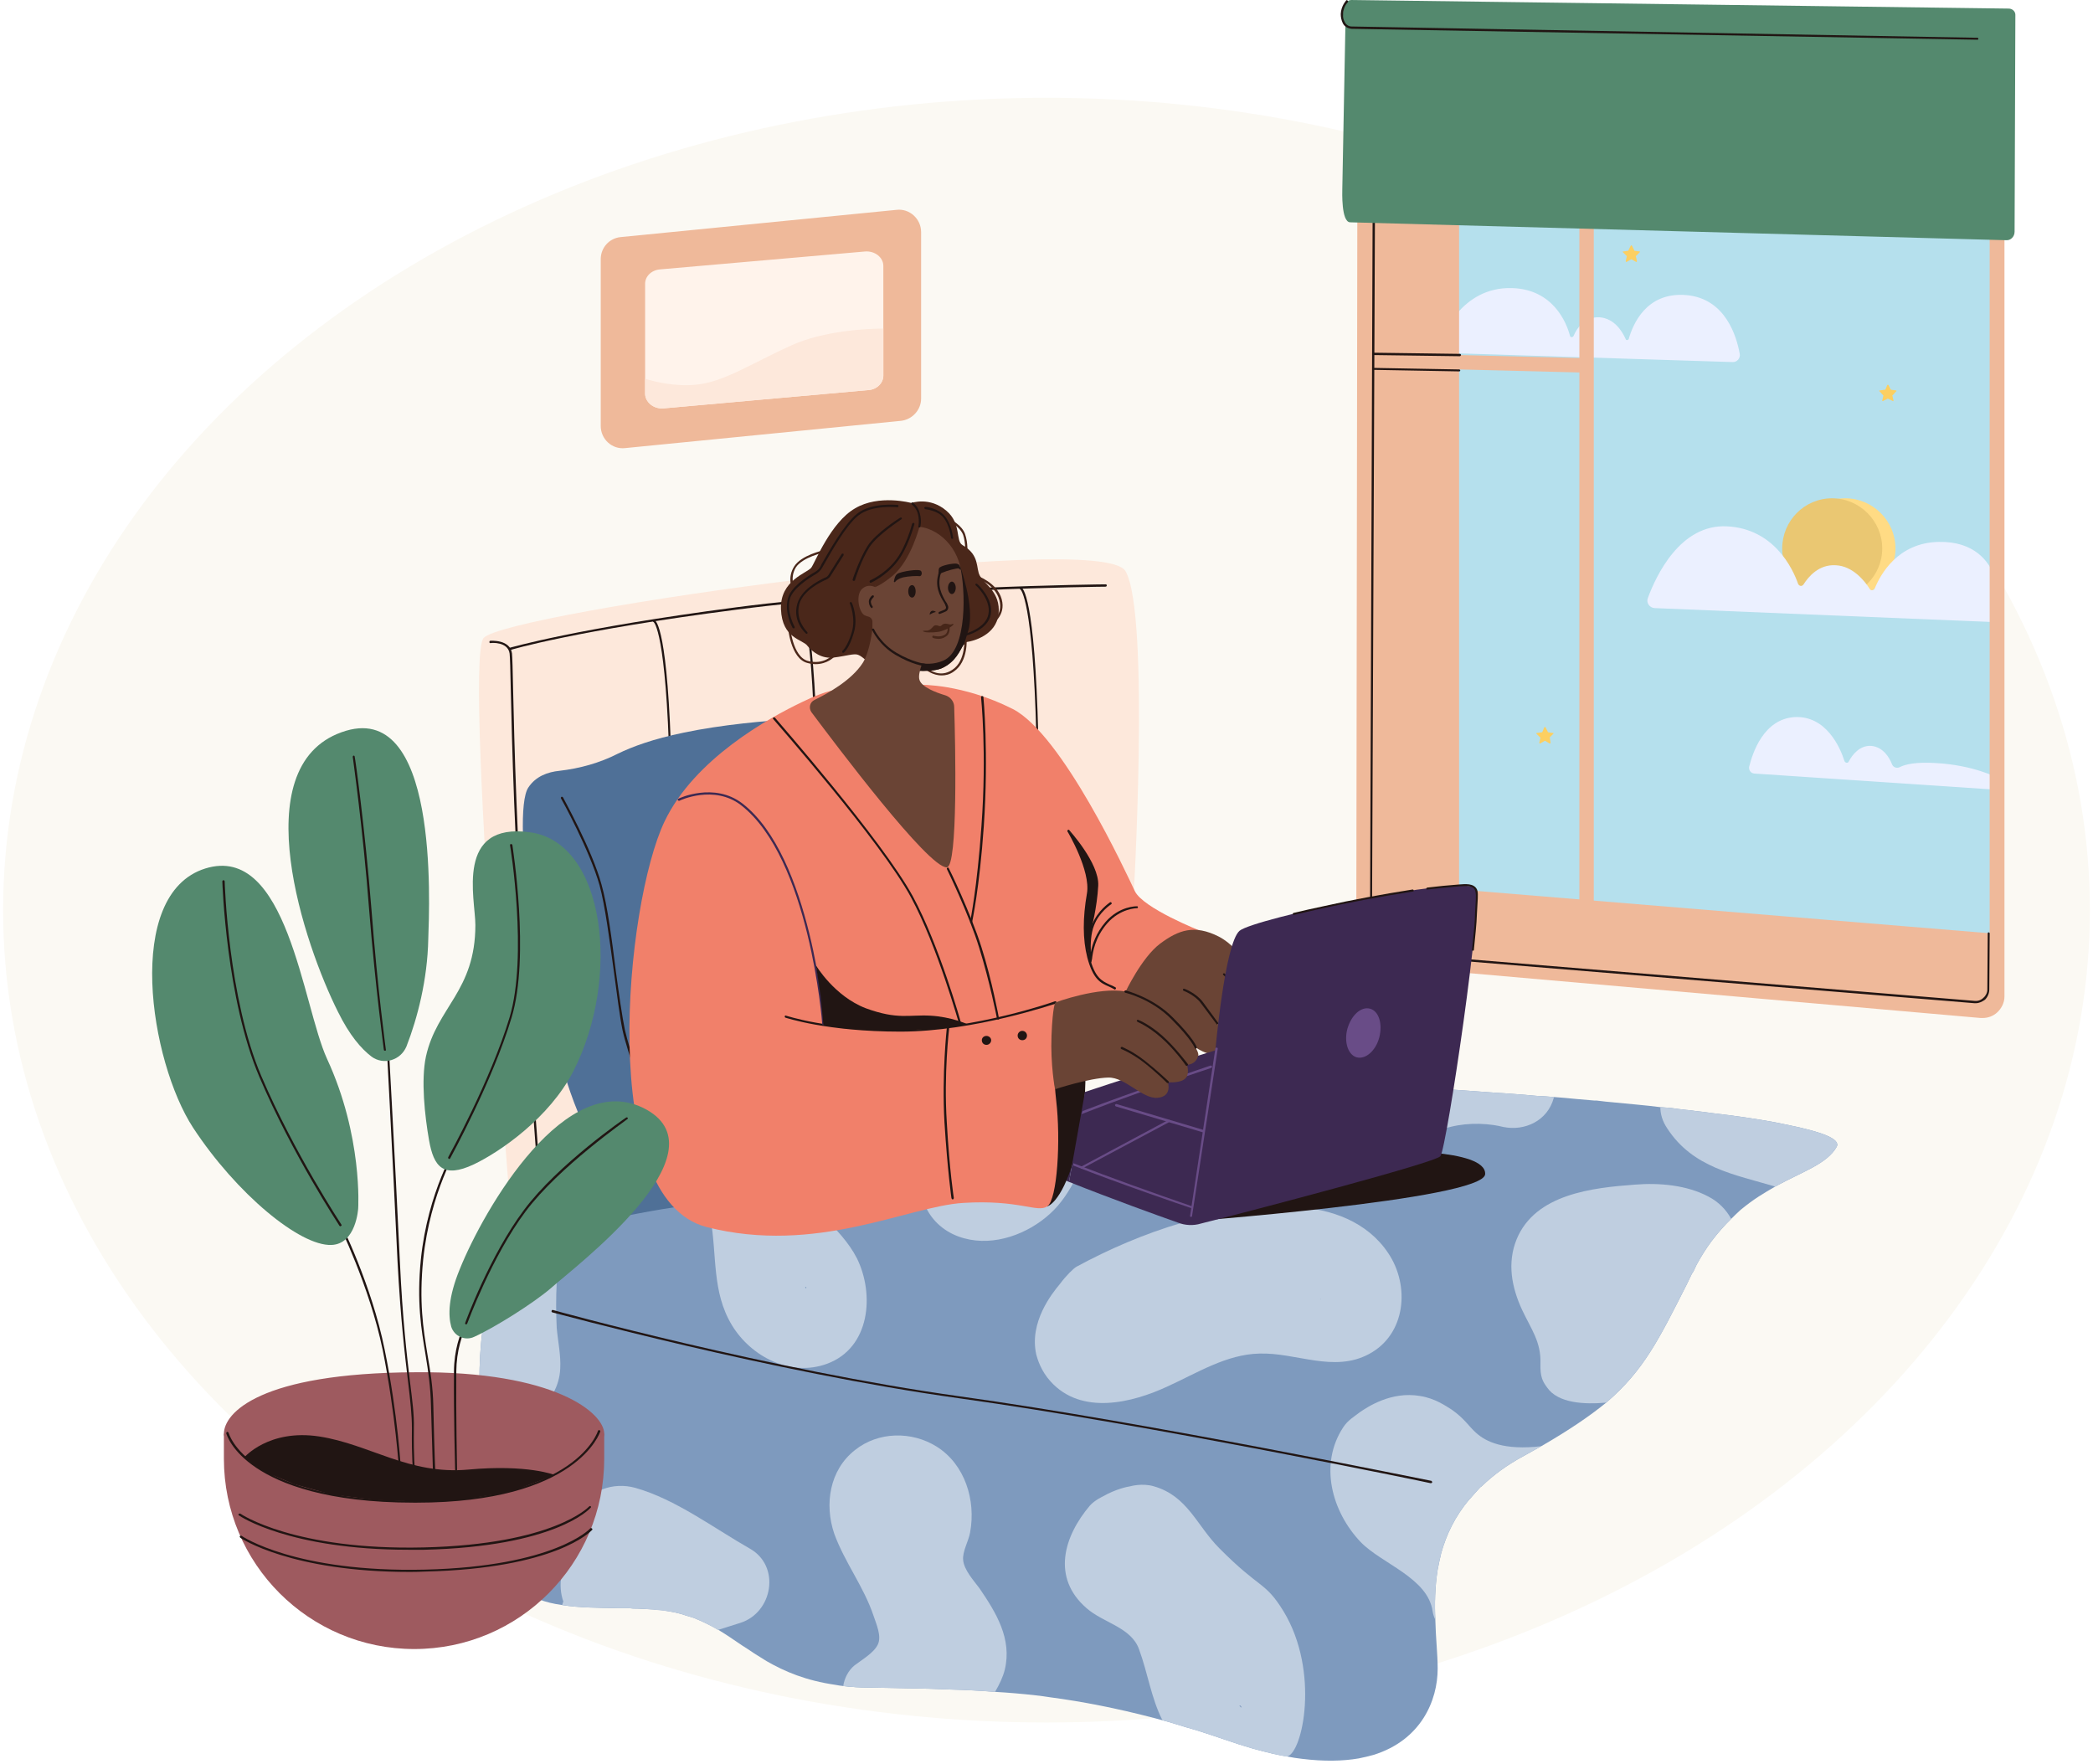 <svg width="337" height="284" viewBox="0 0 337 284" fill="none" xmlns="http://www.w3.org/2000/svg">
<ellipse cx="168.5" cy="146.545" rx="168" ry="130.8" fill="#FBF9F3"/>
<path d="M320.802 17.804V159.522C320.802 160.839 319.674 161.967 318.295 161.842L223.21 153.505C220.703 153.255 218.822 151.186 218.822 148.742V137.71L218.885 124.297V100.729L218.948 79.042L219.01 15.924C219.01 14.67 219.95 13.667 221.079 13.73L318.796 15.547C319.924 15.61 320.802 16.55 320.802 17.804Z" fill="#B5E0ED"/>
<path d="M320.865 127.117L282.443 124.548C281.879 124.485 281.565 123.983 281.628 123.482C282.192 121.226 283.947 115.772 288.962 115.459C294.039 115.208 296.295 120.348 296.985 122.542C297.11 122.855 297.549 122.918 297.674 122.605C298.238 121.539 299.429 119.972 301.309 120.097C303.19 120.285 304.193 121.915 304.631 123.043C304.819 123.545 305.384 123.733 305.822 123.545C306.763 123.043 308.58 122.667 311.589 122.855C317.794 123.169 321.618 125.237 321.618 125.237L320.865 127.117Z" fill="#EBF0FF"/>
<path d="M231.547 56.791L278.933 58.295C279.685 58.358 280.249 57.668 280.124 56.979C279.622 54.221 277.867 48.078 271.536 47.514C265.018 46.95 262.887 52.34 262.26 54.534C262.197 54.785 261.821 54.848 261.758 54.597C261.194 53.343 259.941 51.275 257.559 51.087C255.114 50.962 253.861 52.904 253.359 54.096C253.234 54.346 252.858 54.346 252.795 54.096C252.231 51.902 250.037 46.574 243.456 46.386C235.12 46.135 232.174 54.534 232.174 54.534L231.547 56.791Z" fill="#EBF0FF"/>
<path d="M289.088 88.319C289.088 92.706 292.723 96.342 297.111 96.342C301.561 96.342 305.197 92.706 305.197 88.319C305.197 83.868 301.561 80.233 297.111 80.233C292.723 80.233 289.088 83.868 289.088 88.319Z" fill="#FFDB84"/>
<path d="M286.956 88.319C286.956 92.706 290.529 96.342 294.979 96.342C299.429 96.342 303.065 92.706 303.065 88.319C303.065 83.868 299.429 80.233 294.979 80.233C290.529 80.233 286.956 83.868 286.956 88.319Z" fill="#EAC772"/>
<path d="M321.052 92.581V100.165L266.396 97.909C265.581 97.846 265.017 97.031 265.33 96.279C266.646 92.707 270.533 84.37 278.054 84.746C285.638 85.122 288.647 91.516 289.524 94.023C289.713 94.399 290.151 94.462 290.402 94.085C291.154 92.894 292.846 90.826 295.604 91.014C298.3 91.139 300.243 93.521 301.057 94.838C301.245 95.151 301.747 95.088 301.872 94.712C302.75 92.581 305.508 87.379 312.152 87.253C317.981 87.128 320.237 90.513 321.052 92.581Z" fill="#EBF0FF"/>
<path d="M304.067 61.993L304.443 62.745L305.32 62.871C305.383 62.871 305.383 62.996 305.32 62.996L304.756 63.623C304.714 63.623 304.694 63.644 304.694 63.686L304.882 64.501C304.882 64.563 304.819 64.626 304.756 64.563L304.004 64.187C304.004 64.187 303.983 64.187 303.941 64.187L303.189 64.563C303.127 64.626 303.064 64.563 303.064 64.501L303.252 63.686C303.252 63.644 303.231 63.623 303.189 63.623L302.625 62.996C302.562 62.996 302.562 62.871 302.625 62.871L303.503 62.745C303.503 62.745 303.524 62.745 303.565 62.745L303.879 61.993C303.941 61.931 304.004 61.931 304.067 61.993Z" fill="#FCCF61"/>
<path d="M262.761 39.554L263.137 40.306C263.137 40.348 263.137 40.369 263.137 40.369L264.015 40.494C264.077 40.494 264.077 40.557 264.015 40.619L263.451 41.184C263.409 41.184 263.388 41.204 263.388 41.246L263.576 42.061C263.576 42.124 263.513 42.186 263.451 42.186L262.698 41.748C262.657 41.748 262.636 41.748 262.636 41.748L261.884 42.186C261.821 42.186 261.758 42.124 261.758 42.061L261.946 41.246C261.946 41.204 261.925 41.184 261.884 41.184L261.319 40.619C261.257 40.557 261.257 40.494 261.319 40.494L262.197 40.369C262.197 40.369 262.197 40.348 262.197 40.306L262.573 39.554C262.636 39.491 262.698 39.491 262.761 39.554Z" fill="#FCCF61"/>
<path d="M248.847 117.089L249.223 117.841C249.223 117.882 249.244 117.903 249.286 117.903L250.101 118.029C250.163 118.029 250.163 118.091 250.101 118.154L249.537 118.718C249.495 118.718 249.495 118.739 249.537 118.781L249.662 119.596C249.662 119.658 249.599 119.721 249.537 119.721L248.784 119.282C248.784 119.282 248.764 119.282 248.722 119.282L247.97 119.721C247.907 119.721 247.844 119.658 247.844 119.596L248.032 118.781C248.032 118.739 248.011 118.718 247.97 118.718L247.405 118.154C247.343 118.091 247.343 118.029 247.405 118.029L248.283 117.903C248.283 117.903 248.304 117.882 248.346 117.841L248.659 117.089C248.722 117.026 248.784 117.026 248.847 117.089Z" fill="#FCCF61"/>
<path d="M234.932 14.67V149.556L219.012 147.864L220.391 32.596L234.932 14.67Z" fill="#EFB99A"/>
<path d="M254.927 59.987L219.952 59.11L220.015 56.791L254.99 57.668L254.927 59.987Z" fill="#EFB99A"/>
<path d="M320.864 150.308L232.737 143.038C228.391 144.542 224.024 146.046 219.637 147.551C219.323 149.18 219.637 150.308 219.95 150.998C221.329 154.445 226.531 156.326 232.674 155.323C257.161 157.245 281.648 159.167 306.134 161.089L320.363 162.406L321.178 156.2L320.864 150.308Z" fill="#EFB99A"/>
<path d="M256.62 156.827H254.301V15.485H256.62V156.827Z" fill="#EFB99A"/>
<path fill-rule="evenodd" clip-rule="evenodd" d="M319.234 163.909C319.109 163.909 319.004 163.909 318.921 163.909L223.836 155.573C220.702 155.322 218.383 152.752 218.383 149.618L218.571 16.863C218.571 15.923 218.947 15.046 219.636 14.356C220.201 13.792 221.015 13.479 221.83 13.479L319.548 15.359C321.303 15.359 322.744 16.863 322.744 18.744V160.462C322.744 161.402 322.305 162.342 321.553 163.032C320.926 163.596 320.112 163.909 319.234 163.909ZM319.109 161.59C319.422 161.59 319.736 161.528 319.986 161.277C320.237 161.089 320.362 160.775 320.362 160.462V18.744C320.362 18.18 319.986 17.678 319.548 17.678L221.83 15.798C221.579 15.798 221.391 15.923 221.266 16.048C221.015 16.236 220.953 16.55 220.953 16.863L220.702 149.618C220.702 151.562 222.144 153.129 224.024 153.254L319.109 161.59Z" fill="#EFB99A"/>
<path d="M220.766 152.44C220.641 152.44 220.578 152.314 220.578 152.252L221.017 32.534C221.017 32.408 221.08 32.346 221.205 32.346C221.33 32.346 221.393 32.408 221.393 32.534L220.892 152.252C220.892 152.314 220.829 152.44 220.766 152.44Z" fill="#211513"/>
<path d="M323.435 1.382L217.757 0.003C216.691 -0.06 216.315 0.943 216.253 1.507L216.19 3.137L216.629 4.014L216.127 30.465C216.127 30.841 215.939 35.73 217.381 35.793L322.996 38.676C323.748 38.739 324.375 38.112 324.375 37.297L324.5 2.385C324.5 1.821 323.999 1.382 323.435 1.382Z" fill="#54896E"/>
<path d="M318.107 161.528C318.023 161.528 317.96 161.528 317.919 161.528L222.207 153.63C222.082 153.63 221.643 153.568 221.643 153.442C221.58 153.254 221.894 153.191 221.956 153.254L317.919 161.152C318.483 161.214 318.984 161.026 319.36 160.65C319.736 160.337 319.987 159.835 319.987 159.334L320.05 150.308C320.05 150.183 320.113 150.12 320.175 150.12C320.301 150.12 320.363 150.183 320.363 150.308L320.301 159.334C320.301 159.898 320.05 160.525 319.611 160.964C319.172 161.277 318.671 161.528 318.107 161.528Z" fill="#211513"/>
<path d="M220.957 153.129C220.894 153.129 220.831 153.066 220.769 153.003C220.706 152.941 220.706 152.753 220.831 152.69L233.806 143.727C233.869 143.664 233.994 143.727 234.057 143.852C234.12 143.915 234.119 144.04 233.994 144.103L221.019 153.066C221.019 153.108 220.999 153.129 220.957 153.129Z" fill="#211513"/>
<path d="M234.93 59.799L221.14 59.548C221.015 59.548 220.952 59.486 220.952 59.36C220.952 59.298 221.015 59.235 221.14 59.235L234.93 59.486C235.055 59.486 235.118 59.548 235.118 59.674C235.118 59.736 235.055 59.799 234.93 59.799Z" fill="#211513"/>
<path d="M235.059 57.354L221.207 57.166C221.081 57.166 221.019 57.103 221.019 56.978C221.019 56.895 221.081 56.832 221.207 56.79L235.059 56.978C235.121 56.978 235.247 57.041 235.247 57.166C235.247 57.229 235.121 57.354 235.059 57.354Z" fill="#211513"/>
<path d="M318.421 6.396L217.632 4.641C217.005 4.578 216.441 4.265 216.19 3.701C215.981 3.241 215.877 2.76 215.877 2.259C215.94 0.88 216.754 0.128 216.754 0.065C216.817 0.002 216.942 0.002 217.005 0.128C217.068 0.19 217.068 0.253 217.005 0.378C217.005 0.378 216.253 1.068 216.253 2.322C216.211 2.739 216.295 3.136 216.504 3.512C216.692 3.951 217.13 4.265 217.632 4.265L318.421 6.082C318.483 6.082 318.546 6.145 318.546 6.27C318.546 6.333 318.483 6.396 318.421 6.396Z" fill="#211513"/>
<path d="M83.936 215.934C83.936 215.934 74.472 106.872 77.856 102.735C81.304 98.598 177.266 85.122 181.215 91.954C185.226 98.786 182.468 145.545 182.468 145.545L83.936 215.934Z" fill="#FDE8DB"/>
<path d="M112.14 194.874C112.015 194.874 111.952 194.811 111.952 194.748C111.89 194.247 108.379 146.548 107.815 123.733C107.251 101.669 105.308 100.228 105.245 100.165C105.12 100.102 105.12 100.04 105.12 99.914C105.183 99.852 105.308 99.789 105.371 99.852C105.622 99.914 107.565 101.168 108.129 123.733C108.693 146.548 112.266 194.247 112.328 194.686C112.328 194.811 112.266 194.874 112.14 194.874Z" fill="#211513"/>
<path d="M135.583 191.741C135.457 191.741 135.395 191.678 135.395 191.615C135.332 191.114 131.759 143.477 131.195 120.599C130.694 98.536 128.751 97.094 128.688 97.032C128.563 96.969 128.5 96.906 128.563 96.844C128.563 96.718 128.688 96.656 128.813 96.718C129.001 96.781 131.007 98.035 131.571 120.599C132.135 143.415 135.708 191.114 135.708 191.553C135.708 191.678 135.645 191.741 135.583 191.741Z" fill="#211513"/>
<path d="M171.187 189.608C171.062 189.608 170.999 189.546 170.999 189.483C170.999 188.982 167.426 141.345 166.862 118.467C166.298 96.404 164.355 94.962 164.292 94.9C164.23 94.9 164.167 94.774 164.167 94.712C164.23 94.586 164.355 94.523 164.418 94.586C164.668 94.649 166.612 95.902 167.176 118.467C167.74 141.282 171.312 188.982 171.375 189.42C171.375 189.546 171.313 189.608 171.187 189.608Z" fill="#211513"/>
<path d="M82.118 104.678C81.993 104.678 81.93 104.616 81.93 104.553C81.867 104.428 81.93 104.365 82.055 104.302C82.118 104.302 92.711 101.168 118.535 97.784C144.359 94.399 177.704 94.085 178.018 94.085C178.143 94.085 178.206 94.148 178.206 94.273C178.206 94.336 178.143 94.462 178.018 94.462C177.704 94.462 144.421 94.775 118.597 98.16C92.773 101.482 82.243 104.616 82.118 104.678Z" fill="#211513"/>
<path d="M88.324 210.105C88.261 210.105 88.136 210.042 88.136 209.98C88.136 209.729 86.444 188.481 84.313 157.454C82.808 135.203 82.432 119.533 82.244 111.134C82.182 107.812 82.119 105.806 82.056 105.242C81.805 103.299 79.11 103.487 78.985 103.55C78.859 103.55 78.797 103.487 78.797 103.362C78.797 103.299 78.859 103.174 78.922 103.174C78.985 103.174 82.119 102.923 82.432 105.18C82.495 105.806 82.558 107.812 82.62 111.134C82.808 119.533 83.184 135.14 84.689 157.392C86.757 188.418 88.512 209.729 88.512 209.917C88.512 210.042 88.45 210.105 88.324 210.105Z" fill="#211513"/>
<path d="M138.469 115.396C138.469 115.396 122.235 115.396 110.075 117.966C105.186 118.969 101.801 120.222 99.482 121.351C96.536 122.855 93.339 123.732 90.08 124.108C88.2 124.296 86.257 124.986 85.066 126.804C82.245 131.003 86.507 163.095 93.026 179.016C99.545 194.874 106.941 203.962 106.941 203.962L131.637 191.802L138.469 115.396Z" fill="#4F7097"/>
<path d="M295.73 184.657C294.163 187.415 290.277 188.606 285.827 191.05C284.949 191.552 284.051 192.095 283.132 192.68C282.171 193.307 281.21 194.017 280.249 194.811C279.747 195.271 279.246 195.751 278.744 196.253C277.658 197.297 276.592 198.509 275.548 199.888C274.712 201.016 273.918 202.27 273.166 203.649C273.04 203.942 272.894 204.255 272.727 204.589C272.643 204.756 272.539 204.924 272.414 205.091C272.121 205.676 271.849 206.24 271.599 206.783C267.148 215.558 264.704 220.635 258.624 225.838C255.929 228.031 252.607 230.288 248.157 232.858C247.279 233.359 246.381 233.861 245.461 234.362C242.641 235.866 240.384 237.559 238.567 239.314C238.483 239.355 238.399 239.418 238.316 239.502C237.773 240.087 237.25 240.672 236.749 241.257C236.707 241.299 236.644 241.361 236.561 241.445C234.242 244.203 232.863 247.149 232.048 250.095C231.839 250.972 231.651 251.85 231.484 252.727C231.045 255.485 230.982 258.243 231.108 260.813C231.17 263.696 231.484 266.391 231.484 268.648C231.484 273.85 228.789 280.181 221.142 282.563C220.389 282.771 219.596 282.96 218.76 283.127C216.19 283.565 213.181 283.628 209.609 283.189C208.857 283.106 208.063 282.98 207.227 282.813C206.475 282.688 205.722 282.542 204.97 282.375C203.926 282.124 202.86 281.852 201.774 281.56C201.063 281.351 200.311 281.121 199.517 280.87C198.89 280.661 198.264 280.452 197.637 280.243C196.174 279.742 194.733 279.261 193.312 278.802C192.518 278.551 191.745 278.321 190.993 278.112C190.032 277.82 189.071 277.527 188.11 277.235C187.775 277.151 187.462 277.068 187.169 276.984C186.71 276.859 186.25 276.733 185.79 276.608C179.773 275.041 174.32 273.975 169.118 273.286C168.324 273.161 167.551 273.056 166.799 272.973C164.584 272.722 162.39 272.534 160.217 272.408C157.835 272.22 155.454 272.095 153.072 272.032C151.943 271.991 150.794 271.949 149.624 271.907C146.49 271.844 143.356 271.782 140.097 271.719H139.909C139.157 271.719 138.446 271.698 137.778 271.656C137.444 271.615 137.13 271.594 136.838 271.594C136.503 271.552 136.148 271.51 135.772 271.468C135.354 271.426 134.936 271.364 134.519 271.28C129.755 270.591 126.37 269.149 123.424 267.457C122.756 267.039 122.087 266.621 121.419 266.203C120.75 265.744 120.081 265.305 119.413 264.887C118.744 264.427 118.096 263.989 117.47 263.571C116.843 263.153 116.216 262.756 115.589 262.38C114.398 261.69 113.082 261.063 111.703 260.499C111.285 260.374 110.867 260.249 110.45 260.123C110.115 259.998 109.781 259.893 109.447 259.81C108.987 259.685 108.507 259.58 108.005 259.497C107.545 259.413 107.044 259.329 106.501 259.246C105.581 259.162 104.662 259.1 103.743 259.058C103.116 259.016 102.51 258.995 101.925 258.995L101.298 258.932C100.713 258.932 100.128 258.932 99.543 258.932C96.284 258.87 93.213 258.87 90.517 258.431C87.76 258.055 85.378 257.24 83.435 255.485C82.891 254.942 82.39 254.336 81.93 253.667C80.677 251.85 79.799 249.342 79.298 246.02C78.608 240.818 77.793 234.989 77.417 229.222C76.665 217.125 77.543 205.529 83.873 201.33C84.375 201.037 84.918 200.745 85.503 200.452C92.085 197.068 104.62 194.811 114.336 193.558C115.339 193.39 116.3 193.265 117.219 193.182C117.762 193.098 118.284 193.035 118.786 192.993C123.988 192.367 127.624 192.053 127.624 192.053L129.065 191.615L150.188 184.532L158.337 181.837L163.665 180.019L175.198 176.195L177.517 176.133H181.089L192.811 175.945L203.278 175.757L208.606 175.694L213.432 175.631L231.985 175.318C231.985 175.318 234.054 175.443 237.438 175.694L240.76 175.945C241.68 175.986 242.641 176.049 243.644 176.133C244.855 176.216 246.109 176.321 247.404 176.446C248.324 176.488 249.264 176.551 250.225 176.634C251.395 176.718 252.586 176.822 253.798 176.948C254.759 177.031 255.72 177.115 256.681 177.198C256.806 177.198 256.932 177.198 257.057 177.198C258.018 177.324 259 177.428 260.003 177.512C262.447 177.762 264.892 177.95 267.336 178.264C267.921 178.306 268.486 178.347 269.029 178.389C269.865 178.515 270.679 178.619 271.473 178.703C272.017 178.744 272.539 178.807 273.04 178.891C273.876 178.974 274.712 179.079 275.548 179.204C279.308 179.643 282.818 180.144 285.827 180.708C286.704 180.875 287.519 181.043 288.272 181.21C293.411 182.275 296.42 183.404 295.73 184.657Z" fill="#7E9ABE"/>
<path d="M248.156 232.857C247.278 233.359 246.38 233.86 245.461 234.361C242.64 235.866 240.384 237.558 238.566 239.313C238.482 239.355 238.399 239.418 238.315 239.501C237.772 240.086 237.25 240.671 236.748 241.256C236.706 241.298 236.644 241.361 236.56 241.444C234.241 244.202 232.862 247.148 232.047 250.094C231.838 250.971 231.65 251.849 231.483 252.727C231.044 255.484 230.982 258.242 231.107 260.812C230.898 260.394 230.752 259.935 230.668 259.433C229.916 254.043 222.457 251.786 219.073 248.276C214.434 243.387 212.366 235.803 216.252 229.848C217.004 228.658 218.132 228.031 219.01 227.341C220.138 226.589 223.962 223.957 228.663 224.771C231.044 225.148 232.737 226.338 233.74 226.965C235.808 228.407 236.497 229.66 237.626 230.663C239.255 232.168 242.201 233.547 248.156 232.857Z" fill="#BFCEE0"/>
<path d="M90.204 220.383C90.079 223.204 88.574 225.899 86.13 227.403C84.312 228.469 82.244 228.532 80.489 229.033C79.423 229.346 78.358 229.409 77.417 229.221C76.665 217.124 77.543 205.528 83.873 201.329C84.375 201.036 84.918 200.744 85.503 200.451C87.885 201.329 89.765 203.46 89.64 206.468C89.515 208.913 89.515 211.357 89.64 213.802C89.828 215.996 90.329 218.189 90.204 220.383Z" fill="#BFCEE0"/>
<path d="M119.162 261.313C117.951 261.689 116.76 262.066 115.59 262.442C114.399 261.689 113.082 261.063 111.703 260.499C111.286 260.373 110.868 260.248 110.45 260.122C110.116 259.997 109.781 259.893 109.447 259.809C108.987 259.684 108.507 259.579 108.005 259.496C107.546 259.412 107.044 259.349 106.501 259.308C105.582 259.182 104.662 259.099 103.743 259.057C103.116 259.015 102.51 258.994 101.925 258.994L101.299 258.932C100.714 258.932 100.129 258.932 99.544 258.932C96.284 258.869 93.213 258.869 90.518 258.43C90.559 258.263 90.622 258.075 90.706 257.866C90.267 256.612 90.142 255.171 90.392 253.729C91.145 250.407 91.333 246.208 93.025 243.262C94.905 239.94 98.729 238.561 102.302 239.564C108.758 241.381 114.9 246.02 120.729 249.342C125.744 252.162 124.427 259.684 119.162 261.313Z" fill="#BFCEE0"/>
<path fill-rule="evenodd" clip-rule="evenodd" d="M133.203 219.569C127.311 221.763 120.918 218.441 117.846 213.364C114.587 207.973 115.465 202.081 114.399 196.189C114.232 195.27 114.211 194.393 114.336 193.557C115.339 193.39 116.3 193.264 117.22 193.181C117.763 193.097 118.285 193.034 118.787 192.993C123.989 192.366 127.625 192.053 127.625 192.053L129.066 191.614C129.317 193.306 131.448 194.748 132.576 195.876C134.582 197.882 136.65 200.013 137.967 202.583C140.85 208.412 140.098 216.999 133.203 219.569ZM129.818 207.221C129.735 207.221 129.672 207.221 129.63 207.221C129.881 207.722 129.818 207.284 129.818 207.221Z" fill="#BFCEE0"/>
<path d="M161.785 268.835C161.471 270.088 160.907 271.217 160.218 272.408C157.836 272.22 155.454 272.094 153.072 272.032C151.944 271.99 150.795 271.948 149.625 271.906C146.491 271.844 143.357 271.781 140.097 271.718H139.909C139.157 271.718 138.447 271.697 137.778 271.655C137.444 271.614 137.131 271.593 136.838 271.593C136.504 271.551 136.149 271.509 135.772 271.467C135.961 270.214 136.587 268.96 137.59 268.145C138.718 267.268 140.724 266.14 141.351 264.761C141.978 263.444 141.1 261.501 140.661 260.185C139.094 255.484 136.023 251.598 134.331 246.96C132.701 242.196 133.579 236.68 137.653 233.484C141.414 230.475 146.804 230.412 150.816 232.92C155.391 235.803 157.146 241.569 156.206 246.709C155.955 248.151 154.952 249.78 155.078 251.159C155.203 252.789 156.833 254.544 157.71 255.735C160.406 259.684 162.975 263.883 161.785 268.835Z" fill="#BFCEE0"/>
<path fill-rule="evenodd" clip-rule="evenodd" d="M192.811 175.944C192.686 179.454 190.241 182.839 186.418 183.904C182.971 184.844 179.084 184.218 175.95 186.098C174.571 186.85 174.07 187.978 173.381 189.42C172.19 191.676 170.936 193.745 169.056 195.437C165.483 198.697 160.093 200.702 155.266 199.386C149.813 197.944 146.93 192.617 148.81 187.289C149.144 186.328 149.604 185.408 150.189 184.531L158.338 181.836L163.665 180.018L175.198 176.195L177.517 176.132H181.09L192.811 175.944ZM158.776 186.662C158.734 186.662 158.693 186.662 158.651 186.662C158.588 186.787 158.651 186.787 158.776 186.662Z" fill="#BFCEE0"/>
<path fill-rule="evenodd" clip-rule="evenodd" d="M220.451 218.002C214.747 221.073 208.73 217.751 202.775 217.939C197.448 218.064 192.747 221.073 188.046 223.204C182.279 225.899 174.131 227.905 169.179 222.452C167.612 220.76 167.048 218.817 166.86 218.127C165.669 212.925 169.367 208.286 170.621 206.782C171.749 205.278 172.815 204.275 173.316 203.962C183.721 198.32 196.445 193.933 208.479 194.372C214.308 194.56 220.2 196.753 223.522 201.768C227.032 206.97 226.406 214.805 220.451 218.002ZM212.679 209.164C212.679 209.164 212.658 209.164 212.616 209.164C212.616 209.289 212.637 209.289 212.679 209.164Z" fill="#BFCEE0"/>
<path d="M250.226 176.633C250.184 176.717 250.163 176.779 250.163 176.821C249.16 180.457 245.525 182.149 242.077 181.459C241.576 181.334 241.054 181.23 240.51 181.146C237.439 180.707 234.305 180.958 231.359 182.149C227.661 183.591 224.653 186.411 221.017 188.041C216.379 190.109 210.863 190.485 206.413 187.602C202.088 184.844 201.524 180.018 203.279 175.756L208.607 175.693L213.433 175.63L231.986 175.317C231.986 175.317 234.054 175.442 237.439 175.693L240.761 175.944C241.681 175.985 242.642 176.048 243.644 176.132C244.856 176.215 246.11 176.32 247.405 176.445C248.324 176.487 249.265 176.55 250.226 176.633Z" fill="#BFCEE0"/>
<path d="M278.744 196.252C277.658 197.297 276.592 198.509 275.548 199.888C274.712 201.016 273.918 202.27 273.166 203.648C273.041 203.941 272.894 204.254 272.727 204.589C272.644 204.756 272.539 204.923 272.414 205.09C272.121 205.675 271.85 206.239 271.599 206.782C267.149 215.558 264.704 220.635 258.624 225.837C255.177 226.15 250.852 225.962 249.097 223.393C248.408 222.452 247.969 221.7 248.031 219.569C248.157 216.059 246.527 213.991 245.085 210.919C243.393 207.284 242.641 203.335 244.208 199.512C247.217 192.241 256.43 191.238 263.263 190.737C267.149 190.423 271.599 190.799 275.109 192.68C276.676 193.494 277.929 194.748 278.744 196.252Z" fill="#BFCEE0"/>
<path d="M295.73 184.657C294.163 187.414 290.277 188.605 285.826 191.05C279.308 189.107 272.601 188.041 268.464 181.711C267.649 180.52 267.336 179.329 267.336 178.263C267.921 178.305 268.485 178.347 269.028 178.389C269.864 178.514 270.679 178.618 271.473 178.702C272.016 178.744 272.538 178.806 273.04 178.89C273.876 178.974 274.711 179.078 275.547 179.203C279.308 179.642 282.818 180.144 285.826 180.708C286.704 180.875 287.519 181.042 288.271 181.209C293.411 182.275 296.419 183.403 295.73 184.657Z" fill="#BFCEE0"/>
<path fill-rule="evenodd" clip-rule="evenodd" d="M207.227 282.812C207.102 282.875 206.412 282.687 204.97 282.374C203.926 282.123 202.86 281.851 201.774 281.559C201.064 281.35 200.311 281.12 199.517 280.869C198.891 280.66 198.264 280.451 197.637 280.242C196.174 279.741 194.733 279.26 193.312 278.801C192.518 278.55 191.745 278.32 190.993 278.111C190.032 277.819 189.071 277.526 188.11 277.234C187.775 277.15 187.462 277.067 187.17 276.983C185.352 273.41 184.85 269.524 183.409 265.575C182.155 262.003 177.642 261.313 174.947 258.931C169.306 254.042 171.249 247.398 175.511 242.384C176.326 241.507 177.58 240.942 177.58 240.942C179.648 239.751 181.528 239.375 181.967 239.313C181.967 239.313 183.91 238.749 185.791 239.313C191.244 240.88 192.685 245.643 196.321 249.279C202.965 255.985 203.654 254.544 206.663 259.433C212.555 269.148 209.734 282.311 207.227 282.812ZM199.705 274.601C199.204 274.539 200.395 275.353 199.705 274.601V274.601Z" fill="#BFCEE0"/>
<path d="M230.419 238.812C230.419 238.812 230.398 238.812 230.356 238.812C229.917 238.686 184.788 229.347 154.514 225.148C124.177 220.948 89.264 211.358 88.888 211.296C88.826 211.233 88.763 211.17 88.826 211.045C88.826 210.982 88.888 210.919 89.014 210.919C89.39 211.045 124.24 220.635 154.577 224.834C184.851 229.034 229.98 238.373 230.481 238.436C230.544 238.498 230.607 238.561 230.607 238.686C230.544 238.749 230.482 238.812 230.419 238.812Z" fill="#211513"/>
<path d="M106.501 189.483C106.376 189.483 106.313 189.42 106.313 189.295C106.564 186.474 104.307 179.266 102.489 173.5C101.487 170.303 100.609 167.608 100.233 165.853C99.794 163.722 99.356 160.212 98.854 156.513C98.165 151.436 97.412 145.733 96.535 142.536C94.968 136.957 90.392 128.621 90.33 128.558C90.267 128.433 90.33 128.37 90.392 128.308C90.455 128.245 90.58 128.308 90.643 128.37C90.643 128.433 95.344 136.832 96.848 142.411C97.788 145.67 98.541 151.436 99.168 156.451C99.669 160.149 100.17 163.659 100.609 165.79C100.985 167.482 101.863 170.24 102.803 173.437C104.746 179.517 106.877 186.474 106.689 189.358C106.689 189.42 106.626 189.483 106.501 189.483Z" fill="#211513"/>
<path d="M174.697 175.818C165.921 178.827 157.648 181.898 157.397 182.964C157.146 184.029 164.354 187.163 172.127 190.297L174.697 175.818Z" fill="#3D2952"/>
<path d="M172.816 187.665C171.688 187.226 170.81 186.85 170.246 186.599C169.369 186.223 168.867 185.972 167.614 185.346C166.861 185.032 166.297 184.719 165.859 184.531C165.671 184.468 164.542 184.029 164.605 183.653C164.605 183.591 164.668 183.465 165.106 183.215C165.483 183.027 165.671 182.901 166.047 182.776C166.235 182.713 165.859 182.776 171.124 180.394C171.938 180.018 173.067 179.516 174.32 178.89C174.279 179.057 174.216 179.224 174.132 179.391C172.294 180.185 170.434 181.042 168.554 181.961C167.342 182.546 166.151 183.131 164.981 183.716C167.614 184.928 170.225 186.119 172.816 187.289C172.816 187.414 172.816 187.539 172.816 187.665Z" fill="#694C87"/>
<path d="M174.761 173.124C174.761 173.124 174.949 179.83 172.88 186.788C170.812 193.745 168.618 194.247 168.618 194.247L169.182 174.377L174.761 173.124Z" fill="#211513"/>
<path d="M135.148 111.008C133.268 111.134 130.886 112.199 129.193 113.014C123.803 115.584 111.831 122.165 107.005 132.257C100.674 145.482 96.036 192.993 113.774 197.569C131.45 202.082 146.117 194.247 155.08 193.683C164.106 193.119 166.989 195.312 168.619 194.247C170.248 193.181 170.813 183.529 170.06 177.198C169.308 170.867 169.935 161.403 169.935 161.403C169.935 161.403 177.457 159.648 180.152 159.836C182.534 160.024 183.975 160.525 183.975 160.525L182.659 158.833C182.659 158.833 183.599 154.571 186.733 152.314C189.804 150.058 193.252 149.87 193.252 149.87C193.252 149.87 184.038 146.234 182.722 143.476C181.405 140.718 171.063 118.217 163.04 114.142C154.955 110.068 148.123 110.256 148.123 110.256L135.148 111.008Z" fill="#F1806A"/>
<path d="M181.154 159.836C181.154 159.836 183.787 154.195 186.795 151.938C189.741 149.744 192.311 148.804 196.26 150.81C200.272 152.878 204.659 160.212 204.158 162.468C203.782 164.349 201.65 164.411 201.65 164.411C201.65 164.411 201.964 166.292 200.46 166.73C198.955 167.169 196.072 164.913 196.072 164.913C196.072 164.913 198.015 168.297 196.448 169.426C194.881 170.554 191.998 168.297 191.998 168.297L181.154 159.836Z" fill="#6A4435"/>
<path d="M201.651 164.537C201.589 164.537 201.526 164.537 201.526 164.411C201.526 164.411 200.837 161.904 199.708 160.149C198.517 158.394 197.013 157.015 197.013 157.015C196.888 156.952 196.888 156.827 196.95 156.764C197.013 156.702 197.138 156.702 197.201 156.764C197.201 156.764 198.831 158.206 199.959 159.961C201.15 161.716 201.839 164.223 201.839 164.349C201.902 164.411 201.839 164.537 201.714 164.537C201.714 164.537 201.693 164.537 201.651 164.537Z" fill="#211513"/>
<path d="M195.949 164.976C195.949 164.976 194.319 162.782 193.316 161.466C192.439 160.275 190.621 159.522 190.558 159.522C190.496 159.46 190.433 159.397 190.496 159.272C190.496 159.209 190.621 159.146 190.684 159.209C190.809 159.209 192.627 159.961 193.63 161.278C194.57 162.531 196.2 164.788 196.2 164.788L195.949 164.976Z" fill="#211513"/>
<path d="M144.99 166.104C133.081 166.104 126.5 163.847 126.437 163.847C126.375 163.785 126.312 163.722 126.375 163.597C126.375 163.534 126.5 163.471 126.563 163.534C126.625 163.534 133.144 165.79 144.99 165.79C156.837 165.79 169.749 161.278 169.874 161.215C169.999 161.215 170.062 161.278 170.125 161.34C170.125 161.466 170.125 161.528 170 161.591C169.874 161.591 156.9 166.104 144.99 166.104Z" fill="#211513"/>
<path d="M132.579 165.038C132.454 165.038 132.391 164.975 132.391 164.913C132.391 164.599 130.323 138.148 119.291 129.624C114.966 126.302 109.451 128.872 109.388 128.935C109.263 128.935 109.2 128.935 109.137 128.809C109.075 128.747 109.137 128.621 109.2 128.621C109.263 128.559 114.966 125.863 119.542 129.373C130.636 137.96 132.705 164.599 132.767 164.85C132.767 164.975 132.642 165.038 132.579 165.038Z" fill="#3D2952"/>
<path d="M153.386 193.119C153.324 193.119 153.261 193.056 153.198 192.931C153.198 192.931 152.572 188.606 152.07 180.708C151.631 172.873 152.446 165.603 152.446 165.54C152.446 165.477 152.572 165.415 152.634 165.415C152.76 165.415 152.822 165.477 152.822 165.603C152.822 165.665 151.945 172.873 152.446 180.708C152.885 188.543 153.574 192.868 153.574 192.868C153.574 192.994 153.512 193.056 153.449 193.119C153.407 193.119 153.386 193.119 153.386 193.119Z" fill="#211513"/>
<path d="M160.721 164.161C160.596 164.161 160.533 164.098 160.533 164.036C160.533 163.973 159.342 157.956 157.65 152.565C156.02 147.237 152.51 140.029 152.447 139.904C152.447 139.841 152.447 139.716 152.573 139.716C152.635 139.653 152.761 139.716 152.761 139.779C152.823 139.841 156.333 147.112 158.026 152.503C159.718 157.83 160.846 163.91 160.846 163.973C160.909 164.036 160.846 164.161 160.721 164.161Z" fill="#211513"/>
<path d="M154.641 165.038C154.516 165.038 154.453 164.976 154.453 164.913C154.39 164.788 150.943 152.377 146.681 144.48C141.855 135.516 124.68 116.023 124.492 115.772C124.43 115.71 124.43 115.584 124.555 115.522C124.618 115.459 124.743 115.522 124.806 115.584C124.931 115.772 142.105 135.328 146.994 144.354C151.256 152.252 154.767 164.725 154.767 164.85C154.829 164.913 154.767 165.038 154.641 165.038Z" fill="#211513"/>
<path d="M156.396 148.616C156.354 148.616 156.333 148.616 156.333 148.616C156.208 148.616 156.208 148.553 156.208 148.428C156.208 148.365 157.336 142.975 158.026 133.009C158.903 121.1 157.963 112.324 157.963 112.262C157.963 112.136 158.026 112.074 158.151 112.074C158.214 112.074 158.339 112.136 158.339 112.199C158.339 112.324 159.217 121.1 158.402 133.071C157.712 143.037 156.521 148.428 156.521 148.491C156.521 148.553 156.459 148.616 156.396 148.616Z" fill="#211513"/>
<path d="M179.524 159.335C179.483 159.335 179.441 159.314 179.399 159.272C179.107 159.105 178.814 158.958 178.522 158.833C177.205 158.269 176.014 157.705 175.074 154.195C174.322 151.249 174.322 147.801 175.012 143.853C175.638 140.217 171.94 133.949 171.878 133.887C171.815 133.761 171.878 133.699 171.94 133.636C172.003 133.573 172.128 133.573 172.191 133.699C172.316 133.949 176.014 140.155 175.325 143.915C174.635 147.801 174.698 151.186 175.45 154.069C176.265 157.454 177.456 157.956 178.647 158.52C178.96 158.645 179.274 158.77 179.587 158.958C179.712 159.021 179.712 159.146 179.65 159.209C179.608 159.293 179.566 159.335 179.524 159.335Z" fill="#211513"/>
<path d="M175.575 154.946H175.387V154.758C175.325 154.131 175.074 150.997 175.826 148.929C176.704 146.61 178.647 145.356 178.709 145.294C178.835 145.231 178.897 145.231 178.96 145.356C179.023 145.419 179.023 145.544 178.897 145.607C178.897 145.607 176.954 146.861 176.14 149.054C175.638 150.308 175.575 152.063 175.638 153.317C175.889 152.063 176.453 150.245 178.02 148.428C180.276 145.858 182.972 145.92 183.097 145.92C183.16 145.92 183.222 145.983 183.222 146.108C183.222 146.171 183.16 146.234 183.034 146.234C183.034 146.234 180.402 146.234 178.271 148.678C176.265 150.997 175.951 153.379 175.826 154.445C175.784 154.57 175.763 154.675 175.763 154.758L175.701 154.946H175.575Z" fill="#211513"/>
<path d="M131.387 155.448C131.387 155.448 134.333 160.4 139.41 162.343C144.549 164.223 146.367 163.346 149.814 163.534C153.199 163.722 155.769 164.913 155.769 164.913L151.256 165.602L143.923 165.978L135.649 165.54L132.578 164.976L132.139 160.463L131.387 155.448Z" fill="#211513"/>
<path d="M172.129 133.636C172.129 133.636 177.018 138.963 176.83 142.599C176.642 146.172 175.702 149.682 175.702 149.682L175.388 153.004V153.944L174.761 151.437L174.699 148.177L174.949 144.918L175.263 142.787L175.075 141.157L174.135 137.898L172.129 133.636Z" fill="#211513"/>
<path d="M163.854 166.731C163.854 167.169 164.168 167.483 164.607 167.483C165.045 167.483 165.359 167.169 165.359 166.731C165.359 166.355 165.045 165.979 164.607 165.979C164.168 165.979 163.854 166.355 163.854 166.731Z" fill="#211513"/>
<path d="M158.088 167.482C158.088 167.921 158.401 168.235 158.84 168.235C159.216 168.235 159.592 167.921 159.592 167.482C159.592 167.106 159.216 166.793 158.84 166.793C158.401 166.793 158.088 167.106 158.088 167.482Z" fill="#211513"/>
<path d="M160.783 98.849C160.407 102.296 156.646 103.236 155.706 103.361C155.518 103.361 155.33 103.549 155.204 103.8C155.204 103.8 155.183 103.8 155.142 103.8C154.578 104.678 153.888 106.621 151.569 107.624C150.629 108 149.124 108.062 147.557 108C143.922 107.749 139.723 106.621 139.723 106.621C139.723 106.621 138.845 105.681 138.156 105.43C137.529 105.179 136.275 105.618 134.269 105.869C132.326 106.119 130.822 104.991 130.007 103.988C129.255 102.923 125.933 102.86 125.745 98.096C125.557 93.395 130.007 92.267 130.634 91.39C131.261 90.512 133.768 84.119 137.654 81.862C141.54 79.543 146.743 80.985 146.743 80.985C146.743 80.985 149.689 79.919 152.384 82.238C154.828 84.307 153.825 87.065 154.954 87.754C157.837 89.384 157.085 91.515 157.774 92.706C158.401 93.96 161.159 95.338 160.783 98.849Z" fill="#4A271A"/>
<path d="M151.63 108.751C150.126 108.751 149.061 107.811 149.061 107.811L149.249 107.561C149.374 107.623 151.254 109.316 153.385 107.811C155.579 106.37 155.266 102.672 155.266 102.672L155.642 102.609C155.642 102.797 155.955 106.495 153.573 108.125C152.884 108.626 152.195 108.751 151.63 108.751Z" fill="#4A271A"/>
<path d="M155.956 101.355C155.663 102.358 155.413 103.173 155.204 103.8C155.204 103.8 155.183 103.8 155.141 103.8C154.577 104.678 153.887 106.621 151.568 107.623C150.628 108 149.124 108.062 147.557 108L147.933 105.994L154.514 90.951C154.514 90.951 156.959 97.469 155.956 101.355Z" fill="#211513"/>
<path d="M148.812 106.057C148.812 106.057 147.683 108.439 148.059 109.504C148.435 110.632 150.692 111.51 152.196 111.949C153.011 112.199 153.638 112.952 153.638 113.829C153.826 119.596 154.265 139.59 152.447 139.653C149.501 139.778 134.521 119.846 130.634 114.644C130.196 113.954 130.384 113.077 131.136 112.701C133.204 111.698 137.091 109.567 138.908 106.746C140.099 104.866 140.475 101.23 140.475 101.23L148.812 106.057Z" fill="#6A4435"/>
<path d="M154.577 91.076C154.076 89.07 152.885 87.253 151.193 86.062C149.751 85.059 147.871 84.369 145.551 85.121C142.731 85.999 141.477 90.512 140.913 94.523C140.474 94.335 139.659 94.085 138.845 94.774C137.716 95.777 138.281 98.472 139.158 99.036C139.409 99.162 139.639 99.245 139.848 99.287C140.224 99.412 140.474 99.726 140.474 100.102C140.474 100.791 140.474 101.23 140.474 101.23C140.474 101.23 145.99 108.877 151.882 106.37C155.831 104.677 155.455 94.774 154.577 91.076Z" fill="#6A4435"/>
<path d="M148.874 107.247C148.749 107.247 146.806 106.997 144.173 105.43C141.541 103.863 140.475 101.543 140.413 101.418C140.35 101.355 140.413 101.23 140.475 101.23C140.601 101.167 140.726 101.23 140.726 101.293C140.726 101.293 141.792 103.612 144.362 105.116C146.931 106.621 148.874 106.871 148.874 106.871C149 106.871 149.062 106.997 149.062 107.059C149 107.185 148.937 107.247 148.874 107.247Z" fill="#211513"/>
<path d="M151.257 98.849C151.215 98.849 151.173 98.828 151.132 98.786C151.069 98.66 151.132 98.598 151.194 98.535C151.633 98.347 152.135 98.159 152.197 98.096C152.323 97.971 152.385 97.783 152.26 97.595C152.218 97.428 152.135 97.24 152.009 97.031C151.382 96.028 150.38 94.336 151.194 92.142C151.696 90.763 154.203 90.888 154.266 90.888C154.391 90.888 154.454 91.014 154.454 91.076C154.454 91.202 154.328 91.264 154.266 91.264C154.266 91.264 151.947 91.139 151.508 92.267C150.818 94.336 151.696 95.84 152.26 96.843C152.427 97.052 152.532 97.24 152.573 97.407C152.761 97.72 152.699 98.096 152.448 98.347C152.323 98.472 151.633 98.723 151.32 98.849C151.32 98.849 151.299 98.849 151.257 98.849Z" fill="#211513"/>
<path d="M151.193 100.791C151.319 100.854 151.507 100.791 151.569 100.728C151.757 100.54 151.945 100.415 152.196 100.415C152.572 100.415 152.948 100.603 153.136 100.54C153.951 100.164 153.512 100.979 151.632 101.606C150.88 101.857 149.564 101.857 149.062 101.794C148.749 101.731 148.185 101.543 149.062 101.543C149.814 101.606 150.128 100.916 150.441 100.728C150.754 100.603 151.005 100.728 151.193 100.791Z" fill="#462619"/>
<path d="M151.13 102.86C150.629 102.86 150.253 102.734 150.19 102.672C150.128 102.672 150.065 102.546 150.128 102.484C150.128 102.358 150.253 102.358 150.316 102.358C150.316 102.358 151.256 102.672 152.071 102.233C152.697 101.92 152.572 101.042 152.572 101.042C152.572 100.979 152.635 100.854 152.697 100.854C152.823 100.854 152.885 100.917 152.885 100.979C152.885 101.042 153.073 102.108 152.196 102.546C151.82 102.797 151.444 102.86 151.13 102.86Z" fill="#462619"/>
<path d="M148.373 92.518C148.31 92.706 148.185 92.769 148.06 92.769C147.684 92.706 146.305 92.769 145.427 92.957C144.675 93.145 144.299 93.458 144.111 93.709C144.048 93.772 143.923 93.709 143.923 93.646C143.986 93.27 144.111 92.644 144.487 92.393C145.051 92.017 148.06 91.515 148.31 91.954C148.436 92.142 148.436 92.393 148.373 92.518Z" fill="#211513"/>
<path d="M151.131 92.016C151.069 92.831 151.006 92.706 151.382 92.393C151.57 92.205 153.074 91.703 153.827 91.578C154.391 91.452 154.391 91.515 154.579 91.703C154.641 91.766 154.704 91.766 154.704 91.641C154.579 91.202 154.453 90.888 154.077 90.763C153.513 90.638 151.319 91.076 151.194 91.515C151.131 91.703 151.131 91.829 151.131 92.016Z" fill="#211513"/>
<path d="M150.692 98.535C150.692 98.535 150.379 98.598 150.128 98.723C149.877 98.848 149.689 98.974 149.689 98.974C149.689 98.974 149.689 98.472 150.066 98.347C150.442 98.284 150.692 98.535 150.692 98.535Z" fill="#211513"/>
<path d="M146.241 95.213C146.241 95.777 146.492 96.216 146.868 96.216C147.181 96.216 147.432 95.777 147.432 95.213C147.432 94.649 147.181 94.21 146.868 94.21C146.492 94.21 146.241 94.649 146.241 95.213Z" fill="#211513"/>
<path d="M152.636 94.648C152.636 95.213 152.949 95.651 153.263 95.651C153.576 95.651 153.889 95.213 153.889 94.648C153.889 94.084 153.576 93.645 153.263 93.645C152.949 93.645 152.636 94.084 152.636 94.648Z" fill="#211513"/>
<path d="M148.12 84.558C148.12 84.558 146.741 90.136 143.795 92.643C141.915 94.21 140.912 94.524 140.912 94.524L140.536 88.381L144.736 84.746L148.12 84.558Z" fill="#4A271A"/>
<path d="M127.624 94.962C127.561 94.899 126.684 93.081 127.875 91.201C129.003 89.383 132.513 88.631 132.701 88.568L132.764 88.944C132.701 88.944 129.191 89.697 128.125 91.389C127.123 93.081 127.937 94.774 127.937 94.836L127.624 94.962Z" fill="#4A271A"/>
<path d="M159.59 100.603L159.465 100.29C159.527 100.227 161.596 99.036 160.906 96.592C160.217 94.022 157.146 93.019 157.083 93.019L157.208 92.643C157.334 92.706 160.53 93.771 161.283 96.466C162.035 99.224 159.653 100.541 159.59 100.603Z" fill="#4A271A"/>
<path d="M155.705 89.133L155.392 89.071C155.392 89.071 155.517 87.441 155.079 86.125C154.577 84.809 152.885 83.931 152.885 83.931L153.01 83.618C153.136 83.68 154.891 84.558 155.392 85.999C155.893 87.441 155.768 89.071 155.705 89.133Z" fill="#4A271A"/>
<path d="M131.324 106.934C130.907 106.934 130.468 106.871 130.008 106.746C127.25 106.056 126.874 100.917 126.812 100.729L127.188 100.666C127.188 100.729 127.564 105.806 130.134 106.433C132.641 107.059 133.957 105.555 134.02 105.492L134.333 105.743C134.27 105.806 133.205 106.934 131.324 106.934Z" fill="#4A271A"/>
<path d="M147.996 84.933C147.87 84.933 147.808 84.808 147.87 84.745C147.87 84.745 148.058 83.868 147.808 82.802C147.557 81.737 146.805 81.235 146.805 81.235C146.742 81.173 146.742 81.047 146.742 80.985C146.805 80.922 146.93 80.859 146.993 80.922C147.056 80.985 147.87 81.549 148.121 82.74C148.435 83.868 148.184 84.808 148.184 84.808C148.184 84.871 148.121 84.933 147.996 84.933Z" fill="#211513"/>
<path d="M140.349 97.908C140.308 97.908 140.287 97.887 140.287 97.846C140.224 97.846 139.973 97.595 139.911 97.031C139.785 96.467 140.349 95.903 140.412 95.903C140.475 95.84 140.6 95.84 140.663 95.903C140.725 95.965 140.725 96.028 140.663 96.153C140.537 96.279 140.161 96.655 140.224 96.968C140.287 97.407 140.475 97.595 140.475 97.595C140.538 97.657 140.538 97.783 140.475 97.846C140.475 97.887 140.433 97.908 140.349 97.908Z" fill="#211513"/>
<path d="M127.813 101.168C127.729 101.168 127.667 101.147 127.625 101.105C127.562 100.98 126.246 98.661 126.873 96.341C127.312 94.586 129.756 92.957 131.135 92.142C131.511 91.954 131.887 91.64 132.075 91.264L132.326 90.763C133.517 88.695 135.961 84.37 137.967 82.74C140.286 80.86 144.361 81.298 144.549 81.298C144.611 81.298 144.674 81.424 144.674 81.486C144.674 81.612 144.548 81.674 144.486 81.674C144.423 81.674 140.412 81.236 138.218 82.991C136.212 84.558 133.83 88.882 132.639 90.951L132.389 91.39C132.138 91.829 131.762 92.205 131.323 92.455C130.258 93.082 127.688 94.712 127.186 96.404C126.622 98.661 127.938 100.854 127.938 100.917C128.001 100.98 127.938 101.105 127.876 101.168C127.834 101.168 127.813 101.168 127.813 101.168Z" fill="#211513"/>
<path d="M140.159 93.834C140.076 93.834 140.034 93.793 140.034 93.709C139.971 93.646 140.034 93.521 140.096 93.458C140.096 93.458 142.416 92.455 144.108 90.324C145.863 88.193 146.866 84.37 146.866 84.307C146.929 84.244 146.991 84.182 147.117 84.182C147.179 84.182 147.242 84.307 147.242 84.37C147.179 84.558 146.176 88.381 144.359 90.575C142.604 92.769 140.347 93.772 140.222 93.834C140.222 93.834 140.201 93.834 140.159 93.834Z" fill="#211513"/>
<path d="M129.819 102.045C129.778 102.045 129.757 102.024 129.757 101.983C129.694 101.983 127.563 100.04 128.378 97.219C129.005 94.963 131.7 93.521 132.828 93.019C133.079 92.936 133.267 92.79 133.392 92.581L135.523 89.196C135.586 89.133 135.649 89.133 135.774 89.133C135.837 89.196 135.837 89.321 135.837 89.384L133.706 92.769C133.538 93.019 133.309 93.207 133.016 93.333C132.139 93.709 129.318 95.088 128.691 97.282C128.002 99.914 129.945 101.669 129.945 101.732C130.007 101.795 130.07 101.92 130.007 101.983C129.966 102.024 129.903 102.045 129.819 102.045Z" fill="#211513"/>
<path d="M153.324 86.751C153.199 86.751 153.136 86.689 153.136 86.626C153.136 86.564 152.886 84.495 151.883 83.304C150.943 82.176 149 81.988 149 81.988C148.874 81.925 148.812 81.862 148.812 81.737C148.874 81.674 148.937 81.612 149 81.612C149.125 81.612 151.068 81.8 152.134 83.116C153.199 84.37 153.45 86.501 153.45 86.564C153.513 86.689 153.45 86.751 153.324 86.751Z" fill="#211513"/>
<path d="M135.772 105.117C135.688 105.117 135.647 105.096 135.647 105.054C135.584 104.929 135.584 104.866 135.647 104.803C135.647 104.803 136.461 104.114 137.151 101.795C137.84 99.475 136.838 97.219 136.838 97.156C136.775 97.094 136.838 96.968 136.9 96.968C137.026 96.906 137.088 96.968 137.151 97.031C137.214 97.156 138.216 99.475 137.464 101.92C136.775 104.365 135.897 105.054 135.897 105.054C135.856 105.096 135.814 105.117 135.772 105.117Z" fill="#211513"/>
<path d="M137.464 93.52C137.464 93.52 137.444 93.52 137.402 93.52C137.339 93.52 137.276 93.395 137.276 93.332C137.276 93.27 138.342 90.073 139.658 87.942C141.037 85.811 144.798 83.429 144.923 83.366C145.049 83.304 145.111 83.304 145.174 83.366C145.237 83.492 145.237 83.554 145.111 83.617C145.111 83.68 141.288 86.062 139.972 88.13C138.655 90.198 137.653 93.395 137.653 93.458C137.59 93.52 137.527 93.52 137.464 93.52Z" fill="#211513"/>
<path d="M155.455 102.358C155.329 102.358 155.267 102.296 155.267 102.233C155.267 102.17 155.267 102.045 155.392 102.045C155.392 102.045 158.777 101.168 159.153 98.848C159.591 96.529 157.147 94.273 157.147 94.273C157.022 94.21 157.022 94.085 157.084 94.022C157.147 93.959 157.272 93.959 157.335 94.022C157.46 94.085 159.968 96.404 159.529 98.911C159.09 101.418 155.643 102.358 155.455 102.358Z" fill="#211513"/>
<path d="M189.489 196.817C189.489 196.817 238.943 193.181 239.131 189.044C239.319 184.845 222.647 185.346 222.647 185.346L189.489 196.817Z" fill="#211513"/>
<path d="M172.127 190.298C178.896 192.993 186.167 195.626 189.552 196.816C190.805 197.318 192.122 197.381 193.375 197.004C201.336 194.999 231.046 187.226 231.923 186.161C232.926 184.97 238.943 144.166 237.564 142.975C235.057 140.906 201.962 147.864 199.581 149.869C197.199 151.938 195.694 169.112 195.694 169.112C195.694 169.112 184.851 172.434 174.697 175.819L172.127 190.298Z" fill="#3D2952"/>
<path d="M172.817 187.29C178.459 189.483 185.98 192.179 191.809 194.184C191.935 194.184 191.997 194.31 191.935 194.372C191.935 194.435 191.872 194.498 191.747 194.498C190.054 193.934 180.151 190.549 172.817 187.666V187.29Z" fill="#694C87"/>
<path d="M174.322 178.89C182.47 175.756 193.126 172.183 194.943 171.557C195.006 171.557 195.131 171.619 195.131 171.682C195.194 171.745 195.131 171.87 195.069 171.933C187.61 174.377 179.9 177.135 174.134 179.392L174.322 178.89Z" fill="#694C87"/>
<path d="M191.745 195.939C191.682 195.939 191.557 195.814 191.62 195.751L195.694 168.799C195.694 168.736 195.819 168.673 195.882 168.673C196.007 168.673 196.07 168.736 196.07 168.861L191.933 195.814C191.933 195.876 191.87 195.939 191.745 195.939Z" fill="#694C87"/>
<path d="M216.942 165.665C216.377 167.796 217.067 169.865 218.446 170.241C219.887 170.617 221.517 169.175 222.081 167.044C222.645 164.85 222.019 162.782 220.577 162.406C219.135 162.03 217.568 163.471 216.942 165.665Z" fill="#694C87"/>
<path d="M193.814 182.337C193.773 182.337 193.752 182.337 193.752 182.337L179.649 178.138C179.586 178.075 179.523 178.012 179.523 177.887C179.586 177.824 179.649 177.762 179.774 177.762L193.877 181.961C193.94 182.024 194.002 182.087 193.94 182.212C193.94 182.275 193.877 182.337 193.814 182.337Z" fill="#694C87"/>
<path d="M174.132 188.167C174.091 188.167 174.049 188.125 174.007 188.041C173.944 187.979 173.944 187.853 174.07 187.853L188.11 180.332C188.173 180.269 188.298 180.332 188.361 180.394C188.423 180.457 188.361 180.582 188.298 180.645L174.195 188.167C174.195 188.167 174.174 188.167 174.132 188.167Z" fill="#694C87"/>
<path d="M208.356 147.3C213.413 146.088 218.51 145.043 223.65 144.166C224.946 143.957 226.241 143.748 227.536 143.539C227.724 143.476 227.599 143.163 227.411 143.226C222.647 143.978 217.821 144.855 213.057 145.921C211.47 146.255 209.882 146.61 208.294 146.986C208.043 147.049 208.168 147.362 208.356 147.3Z" fill="#211513"/>
<path d="M229.792 143.225C231.255 143.058 232.696 142.912 234.117 142.787C234.744 142.724 235.371 142.661 235.998 142.661C236.562 142.661 237.314 142.787 237.502 143.351C237.69 143.852 237.627 144.416 237.627 144.918C237.586 145.628 237.544 146.317 237.502 146.986C237.502 147.738 237.439 148.49 237.377 149.243C237.251 150.496 237.126 151.687 237.001 152.941C237.001 153.129 237.314 153.129 237.314 152.941C237.502 150.935 237.753 148.929 237.815 146.923C237.857 146.171 237.899 145.419 237.941 144.667C237.941 144.228 238.003 143.664 237.815 143.225C237.314 142.16 235.872 142.348 234.932 142.41C233.219 142.536 231.506 142.703 229.792 142.912C229.604 142.975 229.604 143.288 229.792 143.225Z" fill="#211513"/>
<path d="M36.05 230.851C36.05 234.236 49.777 236.931 66.7 236.931C83.624 236.931 97.288 234.236 97.288 230.851C97.288 227.529 89.39 220.76 66.888 220.948C41.754 221.073 36.05 227.529 36.05 230.851Z" fill="#9E5A5F"/>
<path d="M66.7 265.513C83.624 265.513 97.288 251.786 97.288 234.863V230.851H36.05V234.863C36.05 251.786 49.777 265.513 66.7 265.513Z" fill="#9E5A5F"/>
<path d="M66.702 237.119C66.576 237.119 66.514 237.056 66.514 236.931C66.514 236.868 66.263 234.925 66.326 229.973C66.326 227.842 66.075 225.586 65.699 222.452C65.198 218.252 64.508 212.486 64.007 203.084C63.254 186.787 62.063 164.787 62.063 164.599C62.063 164.473 62.126 164.411 62.189 164.411C62.314 164.411 62.377 164.473 62.377 164.536C62.377 164.787 63.63 186.787 64.383 203.084C64.821 212.486 65.511 218.252 66.012 222.452C66.388 225.523 66.702 227.78 66.639 229.973C66.576 234.925 66.827 236.868 66.827 236.868C66.89 236.994 66.827 237.056 66.702 237.119Z" fill="#211513"/>
<path d="M69.897 236.994C69.772 236.994 69.709 236.931 69.709 236.868C69.709 236.868 69.647 234.612 69.396 226.401C69.333 223.329 68.957 220.822 68.518 218.127C67.829 213.99 67.077 209.603 67.766 202.771C68.894 191.802 73.47 184.531 73.47 184.468C73.533 184.343 73.658 184.343 73.721 184.405C73.846 184.468 73.846 184.531 73.784 184.656C73.721 184.719 69.271 191.927 68.142 202.771C67.453 209.603 68.142 213.927 68.832 218.127C69.271 220.634 69.709 223.267 69.772 226.401C69.96 234.549 70.085 236.868 70.085 236.868C70.085 236.931 69.96 236.994 69.897 236.994Z" fill="#211513"/>
<path d="M73.406 236.806C73.344 236.806 73.281 236.743 73.281 236.618C73.281 236.555 73.03 227.592 73.093 220.822C73.156 213.928 76.728 210.355 76.791 210.292C76.854 210.229 76.979 210.229 77.042 210.355C77.105 210.418 77.105 210.48 77.042 210.543C76.979 210.606 73.532 214.116 73.469 220.822C73.406 227.592 73.594 236.555 73.594 236.618C73.594 236.743 73.532 236.806 73.406 236.806Z" fill="#211513"/>
<path d="M64.444 236.994C64.318 236.994 64.256 236.931 64.256 236.868C64.256 236.743 63.692 227.717 61.623 217.375C59.492 207.033 54.478 196.942 54.415 196.816C54.415 196.753 54.415 196.628 54.54 196.565C54.603 196.565 54.728 196.565 54.728 196.691C54.791 196.753 59.868 206.908 61.937 217.312C64.068 227.717 64.569 236.743 64.569 236.868C64.569 236.931 64.506 236.994 64.444 236.994Z" fill="#211513"/>
<path d="M67.014 241.946C66.889 241.946 66.784 241.946 66.701 241.946C52.535 241.946 45.077 238.874 41.316 236.367C37.179 233.609 36.489 230.914 36.427 230.789C36.427 230.663 36.489 230.601 36.552 230.538C36.677 230.538 36.74 230.601 36.803 230.663C36.803 230.789 39.811 241.57 66.701 241.632C66.784 241.632 66.889 241.632 67.014 241.632C92.776 241.632 96.286 230.475 96.286 230.35C96.348 230.287 96.411 230.225 96.536 230.287C96.599 230.287 96.662 230.35 96.662 230.475C96.599 230.601 93.026 241.946 67.014 241.946Z" fill="#211513"/>
<path d="M66.013 253.102C46.833 253.102 38.747 247.649 38.684 247.586C38.622 247.524 38.559 247.398 38.622 247.336C38.684 247.273 38.81 247.21 38.872 247.273C38.935 247.336 47.585 253.228 68.457 252.726C89.329 252.225 95.033 246.145 95.033 246.082C95.159 246.019 95.221 246.019 95.284 246.082C95.409 246.145 95.409 246.27 95.347 246.333C95.096 246.584 89.517 252.538 68.457 253.04C67.621 253.081 66.806 253.102 66.013 253.102Z" fill="#211513"/>
<path d="M65.823 249.529C46.58 249.529 38.557 244.076 38.495 244.014C38.369 243.951 38.369 243.826 38.432 243.763C38.495 243.7 38.62 243.7 38.682 243.7C38.745 243.763 47.395 249.655 68.267 249.153C89.139 248.652 94.781 242.635 94.843 242.572C94.906 242.509 95.031 242.447 95.094 242.509C95.157 242.572 95.219 242.697 95.094 242.76C94.906 243.011 89.328 249.028 68.267 249.529C67.431 249.529 66.617 249.529 65.823 249.529Z" fill="#211513"/>
<path d="M57.674 194.56C57.674 194.56 58.426 182.964 52.66 170.491C48.711 161.904 46.267 135.704 33.041 139.841C19.879 143.977 24.141 170.93 31.098 181.585C38.056 192.178 48.272 200.64 53.349 200.452C57.361 200.326 57.674 194.56 57.674 194.56Z" fill="#54896E"/>
<path d="M76.29 187.477C71.339 189.796 69.834 187.853 69.082 183.591C68.393 179.642 67.766 173.938 68.581 170.115C70.336 162.155 76.541 159.585 76.541 148.929C76.541 144.73 73.219 132.319 85.379 134.012C97.476 135.704 100.046 157.454 92.274 172.559C88.45 179.956 80.615 185.409 76.29 187.477Z" fill="#54896E"/>
<path d="M59.805 170.115C61.748 171.556 64.506 170.742 65.447 168.485C67.202 163.972 68.831 157.767 68.957 151.186C69.145 145.482 70.712 112.199 54.979 117.903C39.246 123.544 49.087 152.314 54.415 162.907C56.295 166.73 58.176 168.861 59.805 170.115Z" fill="#54896E"/>
<path d="M72.654 213.614C73.156 215.181 74.911 215.934 76.353 215.244C79.675 213.74 85.942 209.791 88.7 207.409C92.398 204.087 116.844 185.722 104.057 178.639C91.208 171.619 77.92 194.685 74.033 204.338C72.153 208.913 72.153 211.797 72.654 213.614Z" fill="#54896E"/>
<path d="M54.792 197.443C54.75 197.443 54.708 197.422 54.666 197.381C54.604 197.255 47.082 185.91 41.754 173.374C36.427 160.901 35.8 142.097 35.8 141.909C35.8 141.847 35.862 141.721 35.988 141.721C36.05 141.721 36.176 141.784 36.176 141.909C36.176 142.097 36.74 160.776 42.068 173.249C47.395 185.722 54.917 197.067 54.98 197.193C55.042 197.255 54.98 197.381 54.917 197.381C54.875 197.422 54.834 197.443 54.792 197.443Z" fill="#211513"/>
<path d="M61.998 169.175C61.873 169.175 61.81 169.112 61.81 169.049C61.81 168.924 60.494 159.585 59.428 146.359C58.425 133.197 56.796 121.977 56.796 121.852C56.796 121.789 56.858 121.664 56.921 121.664C57.047 121.664 57.109 121.726 57.109 121.852C57.172 121.914 58.739 133.134 59.804 146.359C60.807 159.522 62.124 168.861 62.124 168.987C62.186 169.049 62.124 169.175 61.998 169.175Z" fill="#211513"/>
<path d="M72.341 186.6C72.299 186.6 72.279 186.6 72.279 186.6C72.153 186.537 72.153 186.412 72.153 186.349C72.216 186.224 78.985 174.001 82.057 163.784C85.003 153.944 82.182 136.268 82.119 136.08C82.119 136.017 82.182 135.892 82.245 135.892C82.37 135.892 82.433 135.955 82.495 136.017C82.495 136.205 85.379 153.944 82.37 163.847C79.299 174.127 72.529 186.412 72.467 186.537C72.425 186.579 72.383 186.6 72.341 186.6Z" fill="#211513"/>
<path d="M75.036 213.238C75.036 213.238 75.015 213.238 74.974 213.238C74.911 213.175 74.848 213.113 74.911 212.987C74.911 212.925 78.86 202.144 84.375 194.81C89.829 187.477 100.672 180.018 100.797 179.955C100.86 179.893 100.985 179.893 101.048 179.955C101.111 180.081 101.111 180.143 100.985 180.206C100.923 180.331 90.079 187.79 84.626 195.061C79.173 202.332 75.287 212.987 75.224 213.113C75.224 213.175 75.099 213.238 75.036 213.238Z" fill="#211513"/>
<path d="M39.31 234.675C39.31 234.675 43.259 230.037 51.408 231.29C59.556 232.544 65.824 237.495 75.414 236.618C85.004 235.74 89.329 237.495 89.329 237.495L82.246 240.191L74.474 241.444L68.582 241.82L60.434 241.507L53.351 240.629L47.459 239L42.758 237.057L39.31 234.675Z" fill="#211513"/>
<path d="M145.051 67.759L100.673 72.147C98.542 72.397 96.725 70.705 96.725 68.574V41.747C96.725 39.867 98.103 38.362 99.921 38.175L144.361 33.787C146.429 33.536 148.31 35.228 148.31 37.36V64.186C148.31 66.004 146.868 67.571 145.051 67.759Z" fill="#EFB99A"/>
<path d="M142.229 42.813V60.488C142.229 61.679 141.163 62.745 139.784 62.807L106.815 65.753C105.248 65.879 103.869 64.75 103.869 63.371V45.696C103.869 44.505 104.872 43.502 106.251 43.377L139.283 40.493C140.85 40.368 142.229 41.434 142.229 42.813Z" fill="#FFF3EB"/>
<path d="M142.229 52.904V60.489C142.229 61.679 141.163 62.745 139.784 62.808L106.815 65.754C105.248 65.879 103.869 64.751 103.869 63.372V60.99C105.311 61.429 108.758 62.306 112.143 61.93C116.593 61.491 120.918 58.545 127.437 55.599C132.702 53.218 139.722 52.904 142.229 52.904Z" fill="#FDE8DB"/>
<path d="M169.934 161.402C169.934 161.402 176.892 158.833 181.217 159.647C185.542 160.462 193.251 168.297 192.938 169.927C192.562 171.494 191.12 171.431 191.12 171.431C191.12 171.431 191.621 172.998 190.807 173.688C189.992 174.44 188.049 174.252 188.049 174.252C188.049 174.252 188.801 176.571 186.356 176.759C183.912 176.947 181.217 173.437 178.459 173.5C175.387 173.562 169.872 175.38 169.872 175.38C169.872 175.38 169.119 171.494 169.308 166.73C169.496 161.904 169.934 161.402 169.934 161.402Z" fill="#6A4435"/>
<path d="M191.12 171.619C191.036 171.619 190.974 171.599 190.932 171.557C190.932 171.494 188.926 168.736 186.858 166.981C184.852 165.226 183.16 164.537 183.16 164.537C183.097 164.474 183.034 164.411 183.034 164.286C183.097 164.223 183.222 164.161 183.285 164.223C183.348 164.223 185.04 164.913 187.108 166.73C189.177 168.548 191.245 171.306 191.245 171.306C191.308 171.431 191.308 171.494 191.183 171.557C191.183 171.599 191.162 171.619 191.12 171.619Z" fill="#211513"/>
<path d="M188.048 174.378C188.006 174.378 187.965 174.378 187.923 174.378C187.86 174.315 186.231 172.685 184.162 171.056C182.094 169.489 180.589 168.924 180.589 168.924C180.464 168.862 180.401 168.799 180.464 168.674C180.464 168.611 180.589 168.548 180.652 168.548C180.715 168.611 182.282 169.175 184.35 170.805C186.419 172.434 188.111 174.064 188.174 174.127C188.236 174.19 188.236 174.252 188.174 174.378C188.132 174.378 188.09 174.378 188.048 174.378Z" fill="#211513"/>
<path d="M192.499 168.861C192.436 168.861 192.373 168.799 192.373 168.736C192.373 168.736 191.872 167.357 188.613 164.098C185.416 160.838 181.216 159.836 181.154 159.836C181.091 159.773 181.028 159.71 181.028 159.585C181.091 159.522 181.154 159.459 181.279 159.459C181.279 159.522 185.604 160.525 188.863 163.847C192.185 167.169 192.687 168.548 192.687 168.611C192.687 168.736 192.687 168.799 192.561 168.861C192.561 168.861 192.54 168.861 192.499 168.861Z" fill="#211513"/>
</svg>
